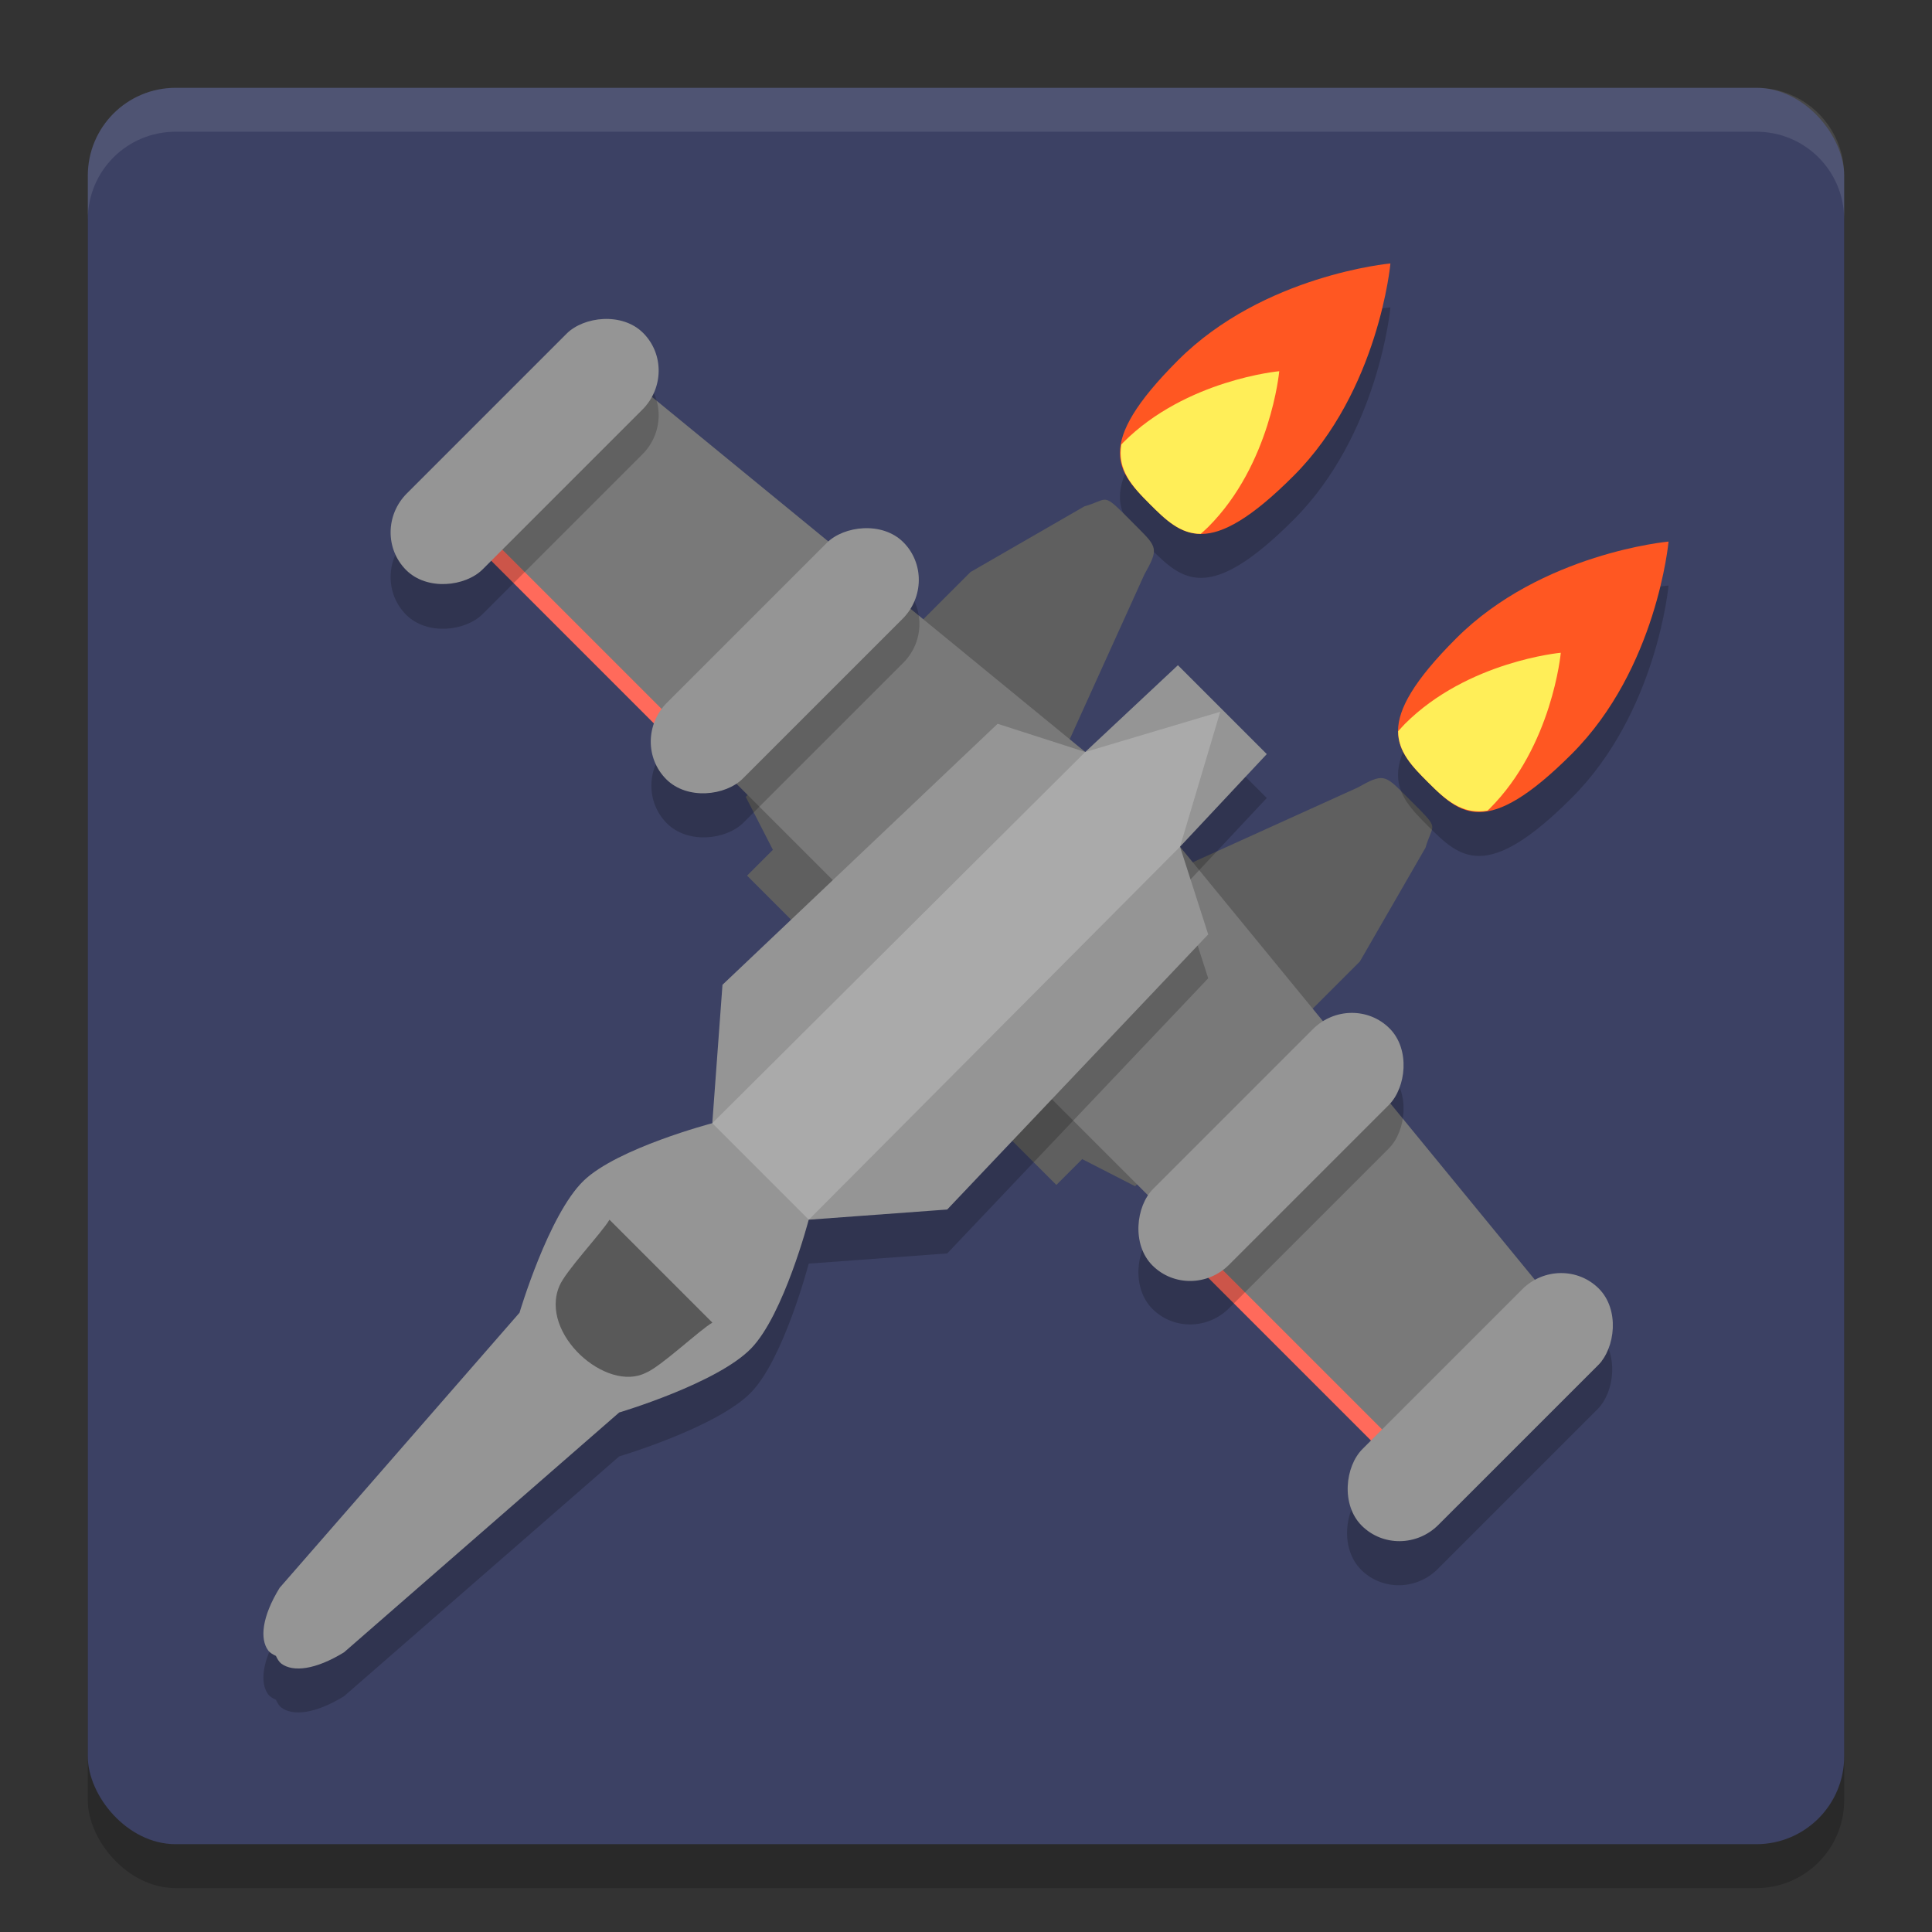 <svg xmlns="http://www.w3.org/2000/svg" width="22" height="22" version="1"><rect width="100%" height="100%" fill="#333333" stroke="none"/><defs>
<linearGradient id="ucPurpleBlue" x1="0%" y1="0%" x2="100%" y2="100%">
  <stop offset="0%" style="stop-color:#B794F4;stop-opacity:1"/>
  <stop offset="100%" style="stop-color:#4299E1;stop-opacity:1"/>
</linearGradient>
</defs>
 <rect style="opacity:0.2" width="20" height="20" x="1" y="1.5" rx="1" ry="1"/>
 <rect style="fill:#3c4164" width="20" height="20" x="1" y="1" rx="1" ry="1"/>
 <rect style="fill:#ff6a5b" width="4.281" height=".313" x="7.81" y="-.56" transform="matrix(0.707,0.707,0.707,-0.707,0,0)"/>
 <path style="opacity:0.2" d="m 14.73,5.919 c 0.973,-0.973 1.103,-2.419 1.103,-2.419 0,0 -1.447,0.13 -2.419,1.103 -0.973,0.973 -0.683,1.273 -0.32,1.636 0.364,0.364 0.664,0.653 1.636,-0.32 z"/>
 <path style="fill:#5f5f5f" d="m 8.492,9.074 0.309,0.603 -0.294,0.294 1.174,1.174 2.359,-2.416 0.992,-2.189 c 0.163,-0.288 0.144,-0.311 -0.075,-0.53 L 12.788,5.84 C 12.556,5.613 12.608,5.692 12.348,5.766 l -1.297,0.748 z"/>
 <path style="fill:#797979" d="M 4.86,5.399 10.223,10.762 12.358,8.563 6.498,3.761 Z"/>
 <rect style="opacity:0.2" width="1.222" height="3.818" x="7.61" y="-1.68" rx=".623" ry=".623" transform="matrix(0.707,0.707,0.707,-0.707,0,0)"/>
 <rect style="fill:#959595" width="1.222" height="3.818" x="7.25" y="-1.32" rx=".623" ry=".623" transform="matrix(0.707,0.707,0.707,-0.707,0,0)"/>
 <path style="fill:#ff5722" d="m 14.73,5.419 c 0.973,-0.973 1.103,-2.419 1.103,-2.419 0,0 -1.447,0.13 -2.419,1.103 -0.973,0.973 -0.683,1.273 -0.32,1.636 0.364,0.364 0.664,0.653 1.636,-0.32 z"/>
 <path style="fill:#ffee58" d="M 13.093,5.74 C 12.891,5.538 12.721,5.351 12.769,5.062 c 0.009,-0.009 0.014,-0.016 0.023,-0.025 0.714,-0.714 1.775,-0.81 1.775,-0.81 0,0 -0.096,1.061 -0.81,1.775 -0.03,0.03 -0.055,0.05 -0.084,0.077 -0.236,-9.5e-4 -0.401,-0.16 -0.58,-0.339 z"/>
 <rect style="opacity:0.2" width="1.222" height="3.818" x="11.39" y="-1.26" rx=".623" ry=".623" transform="matrix(0.707,0.707,0.707,-0.707,0,0)"/>
 <rect style="fill:#959595" width="1.222" height="3.818" x="11.03" y="-.91" rx=".623" ry=".623" transform="matrix(0.707,0.707,0.707,-0.707,0,0)"/>
 <rect style="fill:#ff6a5b" width="4.281" height=".313" x="-23.3" y="-.56" transform="rotate(-135)"/>
 <path style="fill:#5f5f5f" d="m 12.926,13.508 -0.603,-0.309 -0.294,0.294 -1.174,-1.174 2.416,-2.359 2.189,-0.992 c 0.288,-0.163 0.311,-0.144 0.53,0.075 l 0.17,0.17 c 0.227,0.232 0.148,0.179 0.073,0.439 l -0.748,1.297 z"/>
 <path style="fill:#797979" d="M 16.601,17.14 11.238,11.777 13.437,9.642 18.239,15.502 Z"/>
 <path style="opacity:0.2" d="m 3.205,19.445 c 0.13,0.096 0.382,0.073 0.713,-0.13 L 7.051,16.584 c 0,0 1.114,-0.33 1.502,-0.729 0.373,-0.384 0.656,-1.466 0.656,-1.466 L 10.786,14.273 13.758,11.14 13.437,10.142 14.425,9.087 13.919,8.581 13.413,8.075 12.358,9.063 11.36,8.742 8.227,11.714 8.111,13.29 c 0,0 -1.082,0.284 -1.466,0.656 -0.4,0.388 -0.729,1.502 -0.729,1.502 l -2.732,3.133 c -0.203,0.331 -0.226,0.583 -0.13,0.713 0.022,0.029 0.055,0.046 0.088,0.062 0.016,0.033 0.033,0.066 0.062,0.088 z"/>
 <rect style="opacity:0.2" width="1.222" height="3.818" x="-24.21" y="-1.68" rx=".623" ry=".623" transform="rotate(-135)"/>
 <rect style="fill:#959595" width="1.222" height="3.818" x="-23.86" y="-1.32" rx=".623" ry=".623" transform="rotate(-135)"/>
 <path style="fill:#959595" d="m 3.205,18.945 c 0.13,0.096 0.382,0.073 0.713,-0.13 L 7.051,16.084 c 0,0 1.114,-0.33 1.502,-0.729 0.373,-0.384 0.656,-1.466 0.656,-1.466 L 10.786,13.773 13.758,10.64 13.437,9.642 14.425,8.587 13.919,8.081 13.413,7.575 12.358,8.563 11.36,8.242 8.227,11.214 8.111,12.79 c 0,0 -1.082,0.284 -1.466,0.656 -0.4,0.388 -0.729,1.502 -0.729,1.502 l -2.732,3.133 c -0.203,0.331 -0.226,0.583 -0.13,0.713 0.022,0.029 0.055,0.046 0.088,0.062 0.016,0.033 0.033,0.066 0.062,0.088 z"/>
 <path style="opacity:0.4" d="m 7.355,15.632 c 0.17,-0.069 0.611,-0.487 0.757,-0.571 l -1.172,-1.172 c -0.084,0.146 -0.503,0.587 -0.571,0.757 -0.228,0.541 0.535,1.216 0.986,0.986 z"/>
 <path style="opacity:0.2" d="M 16.581,7.77 C 17.553,6.797 19,6.667 19,6.667 c 0,0 -0.13,1.447 -1.103,2.419 -0.973,0.973 -1.273,0.683 -1.636,0.32 -0.364,-0.364 -0.653,-0.664 0.32,-1.636 z"/>
 <path style="fill:#ff5722" d="M 16.581,7.27 C 17.553,6.297 19,6.167 19,6.167 c 0,0 -0.13,1.447 -1.103,2.419 C 16.924,9.559 16.624,9.27 16.261,8.906 15.897,8.543 15.608,8.243 16.581,7.27 Z"/>
 <path style="fill:#ffee58" d="m 16.26,8.907 c 0.202,0.202 0.389,0.372 0.678,0.324 0.009,-0.009 0.016,-0.014 0.025,-0.023 0.714,-0.714 0.81,-1.775 0.81,-1.775 0,0 -1.061,0.096 -1.775,0.81 -0.03,0.03 -0.05,0.055 -0.077,0.084 9.5e-4,0.236 0.16,0.401 0.339,0.58 z"/>
 <rect style="opacity:0.2" width="1.222" height="3.818" x="-20.43" y="-1.26" rx=".623" ry=".623" transform="rotate(-135)"/>
 <rect style="fill:#959595" width="1.222" height="3.818" x="-20.08" y="-.91" rx=".623" ry=".623" transform="rotate(-135)"/>
 <path style="opacity:0.2;fill:#ffffff" d="M 9.21,13.889 8.111,12.79 12.358,8.563 13.895,8.105 13.437,9.642 Z"/>
 <path style="opacity:0.1;fill:#ffffff" d="M 2,1 C 1.446,1 1,1.446 1,2 v 0.5 c 0,-0.554 0.446,-1 1,-1 h 18 c 0.554,0 1,0.446 1,1 V 2 C 21,1.446 20.554,1 20,1 Z"/>
</svg>

